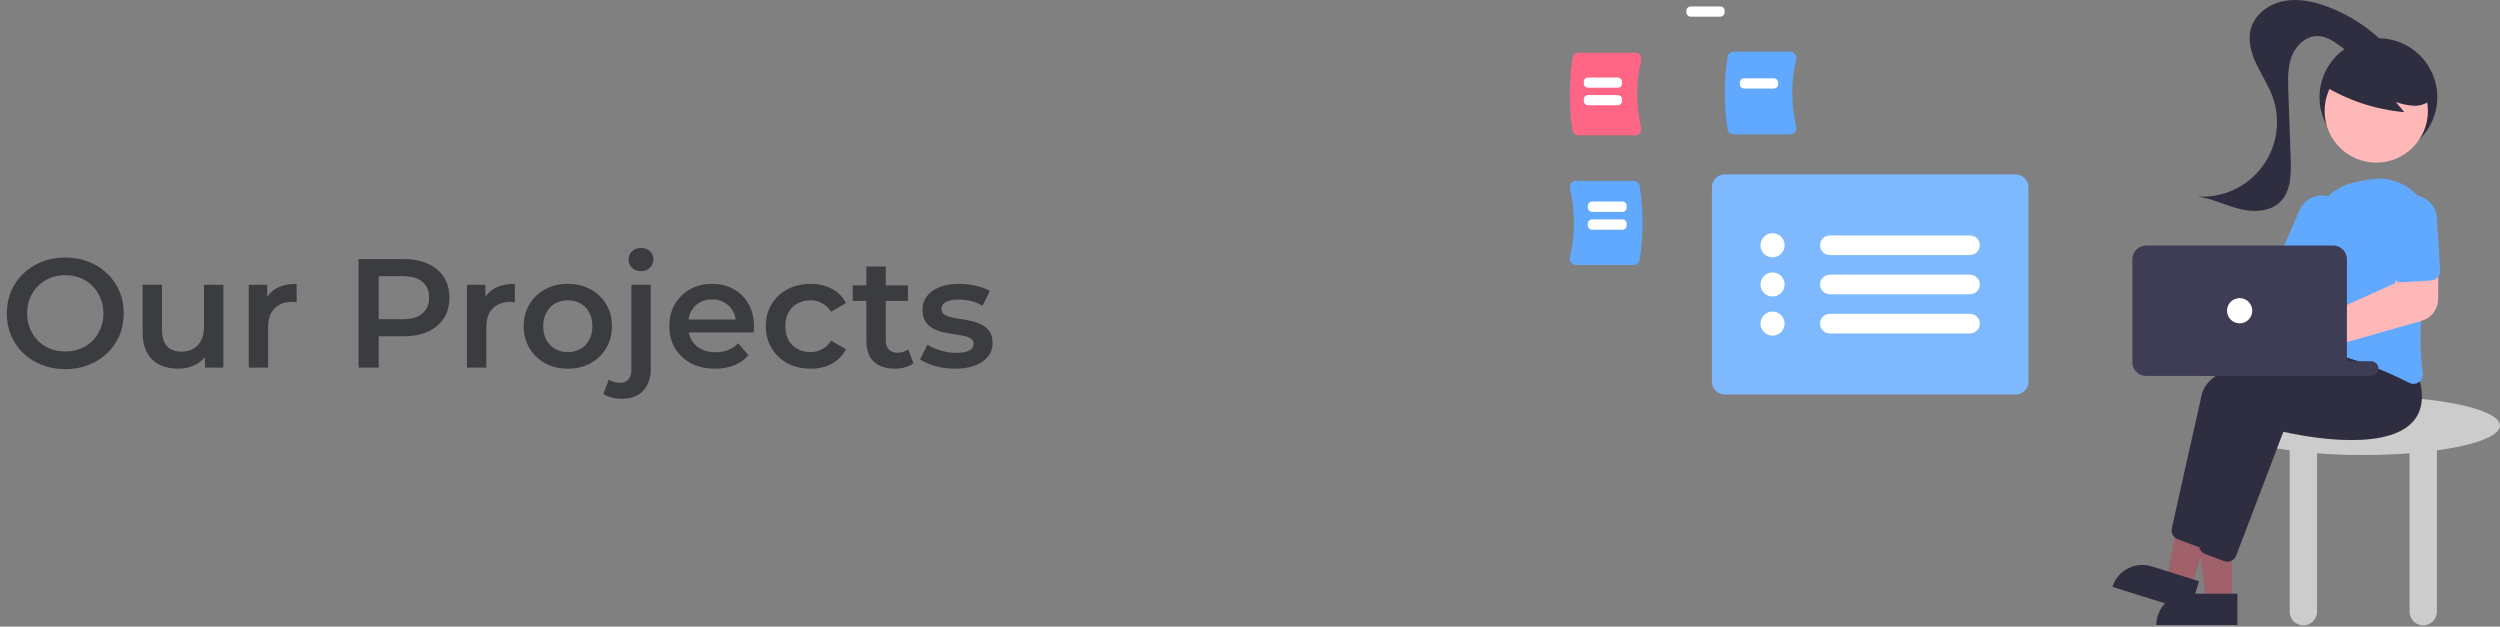<svg width="387" height="97" viewBox="0 0 387 97" fill="none" xmlns="http://www.w3.org/2000/svg">
<rect x="0" y="0" width="387" height="97" fill="#808080" stroke="none"/>
<path d="M10.128 57.144C8.816 57.144 7.608 56.928 6.504 56.496C5.4 56.064 4.44 55.464 3.624 54.696C2.808 53.912 2.176 53 1.728 51.96C1.28 50.904 1.056 49.752 1.056 48.504C1.056 47.256 1.28 46.112 1.728 45.072C2.176 44.016 2.808 43.104 3.624 42.336C4.44 41.552 5.4 40.944 6.504 40.512C7.608 40.08 8.808 39.864 10.104 39.864C11.416 39.864 12.616 40.08 13.704 40.512C14.808 40.944 15.768 41.552 16.584 42.336C17.4 43.104 18.032 44.016 18.48 45.072C18.928 46.112 19.152 47.256 19.152 48.504C19.152 49.752 18.928 50.904 18.48 51.96C18.032 53.016 17.4 53.928 16.584 54.696C15.768 55.464 14.808 56.064 13.704 56.496C12.616 56.928 11.424 57.144 10.128 57.144ZM10.104 54.408C10.952 54.408 11.736 54.264 12.456 53.976C13.176 53.688 13.8 53.28 14.328 52.752C14.856 52.208 15.264 51.584 15.552 50.88C15.856 50.16 16.008 49.368 16.008 48.504C16.008 47.64 15.856 46.856 15.552 46.152C15.264 45.432 14.856 44.808 14.328 44.28C13.8 43.736 13.176 43.32 12.456 43.032C11.736 42.744 10.952 42.6 10.104 42.6C9.256 42.6 8.472 42.744 7.752 43.032C7.048 43.32 6.424 43.736 5.88 44.28C5.352 44.808 4.936 45.432 4.632 46.152C4.344 46.856 4.2 47.64 4.2 48.504C4.2 49.352 4.344 50.136 4.632 50.856C4.936 51.576 5.352 52.208 5.88 52.752C6.408 53.28 7.032 53.688 7.752 53.976C8.472 54.264 9.256 54.408 10.104 54.408ZM27.595 57.072C26.507 57.072 25.547 56.872 24.715 56.472C23.883 56.056 23.235 55.432 22.771 54.6C22.307 53.752 22.075 52.688 22.075 51.408V44.088H25.075V51C25.075 52.152 25.331 53.016 25.843 53.592C26.371 54.152 27.115 54.432 28.075 54.432C28.779 54.432 29.387 54.288 29.899 54C30.427 53.712 30.835 53.28 31.123 52.704C31.427 52.128 31.579 51.416 31.579 50.568V44.088H34.579V56.904H31.723V53.448L32.227 54.504C31.795 55.336 31.163 55.976 30.331 56.424C29.499 56.856 28.587 57.072 27.595 57.072ZM38.507 56.904V44.088H41.363V47.616L41.027 46.584C41.411 45.72 42.011 45.064 42.827 44.616C43.659 44.168 44.691 43.944 45.923 43.944V46.8C45.795 46.768 45.675 46.752 45.563 46.752C45.451 46.736 45.339 46.728 45.227 46.728C44.091 46.728 43.187 47.064 42.515 47.736C41.843 48.392 41.507 49.376 41.507 50.688V56.904H38.507ZM55.506 56.904V40.104H62.418C63.906 40.104 65.178 40.344 66.234 40.824C67.306 41.304 68.13 41.992 68.706 42.888C69.282 43.784 69.57 44.848 69.57 46.08C69.57 47.312 69.282 48.376 68.706 49.272C68.13 50.168 67.306 50.856 66.234 51.336C65.178 51.816 63.906 52.056 62.418 52.056H57.234L58.626 50.592V56.904H55.506ZM58.626 50.928L57.234 49.416H62.274C63.65 49.416 64.682 49.128 65.37 48.552C66.074 47.96 66.426 47.136 66.426 46.08C66.426 45.008 66.074 44.184 65.37 43.608C64.682 43.032 63.65 42.744 62.274 42.744H57.234L58.626 41.208V50.928ZM72.281 56.904V44.088H75.136V47.616L74.8 46.584C75.184 45.72 75.784 45.064 76.6 44.616C77.433 44.168 78.465 43.944 79.697 43.944V46.8C79.569 46.768 79.448 46.752 79.337 46.752C79.225 46.736 79.112 46.728 79.001 46.728C77.865 46.728 76.96 47.064 76.288 47.736C75.617 48.392 75.281 49.376 75.281 50.688V56.904H72.281ZM87.884 57.072C86.572 57.072 85.404 56.792 84.38 56.232C83.356 55.656 82.548 54.872 81.956 53.88C81.364 52.888 81.068 51.76 81.068 50.496C81.068 49.216 81.364 48.088 81.956 47.112C82.548 46.12 83.356 45.344 84.38 44.784C85.404 44.224 86.572 43.944 87.884 43.944C89.212 43.944 90.388 44.224 91.412 44.784C92.452 45.344 93.26 46.112 93.836 47.088C94.428 48.064 94.724 49.2 94.724 50.496C94.724 51.76 94.428 52.888 93.836 53.88C93.26 54.872 92.452 55.656 91.412 56.232C90.388 56.792 89.212 57.072 87.884 57.072ZM87.884 54.504C88.62 54.504 89.276 54.344 89.852 54.024C90.428 53.704 90.876 53.24 91.196 52.632C91.532 52.024 91.7 51.312 91.7 50.496C91.7 49.664 91.532 48.952 91.196 48.36C90.876 47.752 90.428 47.288 89.852 46.968C89.276 46.648 88.628 46.488 87.908 46.488C87.172 46.488 86.516 46.648 85.94 46.968C85.38 47.288 84.932 47.752 84.596 48.36C84.26 48.952 84.092 49.664 84.092 50.496C84.092 51.312 84.26 52.024 84.596 52.632C84.932 53.24 85.38 53.704 85.94 54.024C86.516 54.344 87.164 54.504 87.884 54.504ZM96.273 61.728C95.713 61.728 95.185 61.664 94.689 61.536C94.177 61.424 93.745 61.24 93.393 60.984L94.257 58.752C94.721 59.088 95.305 59.256 96.009 59.256C96.553 59.256 96.977 59.08 97.281 58.728C97.585 58.392 97.737 57.888 97.737 57.216V44.088H100.737V57.144C100.737 58.552 100.345 59.664 99.561 60.48C98.793 61.312 97.697 61.728 96.273 61.728ZM99.225 41.976C98.665 41.976 98.201 41.8 97.833 41.448C97.481 41.096 97.305 40.672 97.305 40.176C97.305 39.664 97.481 39.24 97.833 38.904C98.201 38.552 98.665 38.376 99.225 38.376C99.785 38.376 100.241 38.544 100.593 38.88C100.961 39.2 101.145 39.608 101.145 40.104C101.145 40.632 100.969 41.08 100.617 41.448C100.265 41.8 99.801 41.976 99.225 41.976ZM110.695 57.072C109.271 57.072 108.023 56.792 106.951 56.232C105.895 55.656 105.071 54.872 104.479 53.88C103.903 52.888 103.615 51.76 103.615 50.496C103.615 49.216 103.895 48.088 104.455 47.112C105.031 46.12 105.815 45.344 106.807 44.784C107.815 44.224 108.959 43.944 110.239 43.944C111.487 43.944 112.599 44.216 113.575 44.76C114.551 45.304 115.319 46.072 115.879 47.064C116.439 48.056 116.719 49.224 116.719 50.568C116.719 50.696 116.711 50.84 116.695 51C116.695 51.16 116.687 51.312 116.671 51.456H105.991V49.464H115.087L113.911 50.088C113.927 49.352 113.775 48.704 113.455 48.144C113.135 47.584 112.695 47.144 112.135 46.824C111.591 46.504 110.959 46.344 110.239 46.344C109.503 46.344 108.855 46.504 108.295 46.824C107.751 47.144 107.319 47.592 106.999 48.168C106.695 48.728 106.543 49.392 106.543 50.16V50.64C106.543 51.408 106.719 52.088 107.071 52.68C107.423 53.272 107.919 53.728 108.559 54.048C109.199 54.368 109.935 54.528 110.767 54.528C111.487 54.528 112.135 54.416 112.711 54.192C113.287 53.968 113.799 53.616 114.247 53.136L115.855 54.984C115.279 55.656 114.551 56.176 113.671 56.544C112.807 56.896 111.815 57.072 110.695 57.072ZM125.481 57.072C124.137 57.072 122.937 56.792 121.881 56.232C120.841 55.656 120.025 54.872 119.433 53.88C118.841 52.888 118.545 51.76 118.545 50.496C118.545 49.216 118.841 48.088 119.433 47.112C120.025 46.12 120.841 45.344 121.881 44.784C122.937 44.224 124.137 43.944 125.481 43.944C126.729 43.944 127.825 44.2 128.769 44.712C129.729 45.208 130.457 45.944 130.953 46.92L128.649 48.264C128.265 47.656 127.793 47.208 127.233 46.92C126.689 46.632 126.097 46.488 125.457 46.488C124.721 46.488 124.057 46.648 123.465 46.968C122.873 47.288 122.409 47.752 122.073 48.36C121.737 48.952 121.569 49.664 121.569 50.496C121.569 51.328 121.737 52.048 122.073 52.656C122.409 53.248 122.873 53.704 123.465 54.024C124.057 54.344 124.721 54.504 125.457 54.504C126.097 54.504 126.689 54.36 127.233 54.072C127.793 53.784 128.265 53.336 128.649 52.728L130.953 54.072C130.457 55.032 129.729 55.776 128.769 56.304C127.825 56.816 126.729 57.072 125.481 57.072ZM138.534 57.072C137.126 57.072 136.038 56.712 135.27 55.992C134.502 55.256 134.118 54.176 134.118 52.752V41.256H137.118V52.68C137.118 53.288 137.27 53.76 137.574 54.096C137.894 54.432 138.334 54.6 138.894 54.6C139.566 54.6 140.126 54.424 140.574 54.072L141.414 56.208C141.062 56.496 140.63 56.712 140.118 56.856C139.606 57 139.078 57.072 138.534 57.072ZM132.006 46.584V44.184H140.55V46.584H132.006ZM147.842 57.072C146.77 57.072 145.738 56.936 144.746 56.664C143.77 56.376 142.994 56.032 142.418 55.632L143.57 53.352C144.146 53.72 144.834 54.024 145.634 54.264C146.434 54.504 147.234 54.624 148.034 54.624C148.978 54.624 149.658 54.496 150.074 54.24C150.506 53.984 150.722 53.64 150.722 53.208C150.722 52.856 150.578 52.592 150.29 52.416C150.002 52.224 149.626 52.08 149.162 51.984C148.698 51.888 148.178 51.8 147.602 51.72C147.042 51.64 146.474 51.536 145.898 51.408C145.338 51.264 144.826 51.064 144.362 50.808C143.898 50.536 143.522 50.176 143.234 49.728C142.946 49.28 142.802 48.688 142.802 47.952C142.802 47.136 143.034 46.432 143.498 45.84C143.962 45.232 144.61 44.768 145.442 44.448C146.29 44.112 147.29 43.944 148.442 43.944C149.306 43.944 150.178 44.04 151.058 44.232C151.938 44.424 152.666 44.696 153.242 45.048L152.09 47.328C151.482 46.96 150.866 46.712 150.242 46.584C149.634 46.44 149.026 46.368 148.418 46.368C147.506 46.368 146.826 46.504 146.378 46.776C145.946 47.048 145.73 47.392 145.73 47.808C145.73 48.192 145.874 48.48 146.162 48.672C146.45 48.864 146.826 49.016 147.29 49.128C147.754 49.24 148.266 49.336 148.826 49.416C149.402 49.48 149.97 49.584 150.53 49.728C151.09 49.872 151.602 50.072 152.066 50.328C152.546 50.568 152.93 50.912 153.218 51.36C153.506 51.808 153.65 52.392 153.65 53.112C153.65 53.912 153.41 54.608 152.93 55.2C152.466 55.792 151.802 56.256 150.938 56.592C150.074 56.912 149.042 57.072 147.842 57.072Z" fill="#3A3C40"/>
<path d="M387 65.879C387 63.362 377.526 61.321 365.838 61.321C354.151 61.321 344.677 63.362 344.677 65.879C344.677 67.492 348.572 68.909 354.444 69.719V94.691C354.444 95.253 354.667 95.791 355.063 96.188C355.46 96.585 355.999 96.808 356.56 96.808C357.121 96.808 357.659 96.585 358.056 96.188C358.453 95.791 358.676 95.253 358.676 94.691V70.169C360.913 70.342 363.324 70.437 365.838 70.437C368.353 70.437 370.763 70.342 373.001 70.169V94.691C373.001 95.253 373.224 95.791 373.621 96.188C374.017 96.585 374.556 96.808 375.117 96.808C375.678 96.808 376.216 96.585 376.613 96.188C377.01 95.791 377.233 95.253 377.233 94.691V69.719C383.105 68.909 387 67.492 387 65.879Z" fill="#CCCCCC"/>
<path d="M368.178 24.16C373.213 24.16 377.294 20.079 377.294 15.044C377.294 10.01 373.213 5.929 368.178 5.929C363.144 5.929 359.062 10.01 359.062 15.044C359.062 20.079 363.144 24.16 368.178 24.16Z" fill="#2F2E41"/>
<path d="M345.493 93.039H341.501L339.603 77.644H345.494L345.493 93.039Z" fill="#A0616A"/>
<path d="M338.651 91.898H346.348V96.745H333.804C333.804 96.108 333.929 95.478 334.173 94.89C334.416 94.302 334.773 93.767 335.224 93.317C335.674 92.867 336.208 92.51 336.796 92.267C337.384 92.023 338.014 91.898 338.651 91.898Z" fill="#2F2E41"/>
<path d="M339.262 90.811L335.454 89.616L338.251 74.359L343.872 76.122L339.262 90.811Z" fill="#A0616A"/>
<path d="M333.075 87.674L340.42 89.979L338.969 94.603L327 90.847C327.191 90.24 327.499 89.676 327.907 89.188C328.316 88.7 328.816 88.297 329.381 88.003C329.945 87.708 330.561 87.527 331.195 87.471C331.829 87.415 332.468 87.484 333.075 87.674Z" fill="#2F2E41"/>
<path d="M340.561 84.668C340.386 84.668 340.213 84.637 340.049 84.575L337.113 83.474C336.783 83.35 336.509 83.111 336.341 82.801C336.173 82.491 336.122 82.131 336.196 81.787C336.936 78.463 339.455 67.146 340.835 61.076C342.471 53.876 366.34 52.538 367.356 52.485L367.439 52.48L370.124 55.854C371.094 58.973 370.787 61.406 369.21 63.085C364.609 67.983 350.872 64.944 349.234 64.559L341.932 83.725C341.826 84.003 341.638 84.241 341.393 84.41C341.148 84.578 340.858 84.668 340.561 84.668Z" fill="#2F2E41"/>
<path d="M344.793 86.948C344.618 86.948 344.445 86.916 344.281 86.854L341.345 85.753C341.015 85.629 340.742 85.389 340.573 85.08C340.405 84.77 340.354 84.41 340.429 84.066C341.168 80.742 343.688 69.425 345.067 63.355C346.704 56.155 370.573 54.817 371.588 54.764L371.672 54.759L374.357 58.133C375.327 61.252 375.019 63.685 373.443 65.364C368.842 70.262 355.105 67.223 353.466 66.838L346.165 86.004C346.058 86.282 345.87 86.52 345.626 86.689C345.381 86.857 345.09 86.947 344.793 86.948Z" fill="#2F2E41"/>
<path d="M336.298 40.06C336.405 40.204 336.502 40.357 336.586 40.516L352.643 42.208L354.954 39.039L360.192 41.902L355.653 49.592L335.96 44.571C335.463 45.056 334.831 45.377 334.147 45.493C333.463 45.61 332.759 45.515 332.131 45.221C331.502 44.928 330.977 44.45 330.626 43.852C330.276 43.253 330.115 42.562 330.167 41.87C330.219 41.178 330.48 40.518 330.916 39.978C331.352 39.438 331.942 39.044 332.607 38.847C333.273 38.651 333.982 38.662 334.641 38.878C335.301 39.095 335.878 39.507 336.298 40.06L336.298 40.06Z" fill="#A0616A"/>
<path d="M373.612 59.425C373.379 59.424 373.151 59.368 372.944 59.262C369.734 57.629 363.481 54.802 357.684 54.21C357.485 54.191 357.293 54.13 357.12 54.032C356.946 53.934 356.795 53.8 356.676 53.641C356.555 53.479 356.468 53.294 356.421 53.097C356.374 52.901 356.369 52.696 356.404 52.498C356.928 49.601 358.128 42.227 357.973 36.317C357.928 34.499 358.502 32.721 359.601 31.273C360.701 29.825 362.26 28.795 364.023 28.351C365.084 28.071 366.162 27.858 367.25 27.715C368.501 27.556 369.771 27.693 370.959 28.114C372.148 28.535 373.221 29.228 374.093 30.138C374.965 31.048 375.612 32.15 375.982 33.355C376.352 34.561 376.434 35.836 376.222 37.078C375.188 43.203 374.146 51.758 375.052 57.73C375.094 57.997 375.06 58.271 374.956 58.521C374.851 58.771 374.68 58.987 374.46 59.145C374.214 59.326 373.917 59.424 373.612 59.425Z" fill="#61A9FF"/>
<path d="M358.27 43.846C358.07 43.846 357.872 43.804 357.689 43.724L353.506 41.914C353.149 41.759 352.869 41.469 352.726 41.108C352.583 40.747 352.589 40.344 352.743 39.987L355.977 32.518C356.172 32.067 356.454 31.658 356.807 31.316C357.16 30.973 357.577 30.704 358.034 30.523C358.492 30.342 358.98 30.252 359.472 30.26C359.964 30.268 360.449 30.372 360.9 30.567C361.352 30.763 361.76 31.045 362.103 31.399C362.445 31.752 362.714 32.169 362.895 32.627C363.076 33.084 363.165 33.572 363.157 34.064C363.149 34.556 363.044 35.041 362.848 35.493L359.615 42.962C359.501 43.224 359.313 43.447 359.075 43.605C358.836 43.762 358.556 43.846 358.27 43.846V43.846Z" fill="#61A9FF"/>
<path d="M367.845 25.174C372.261 25.174 375.841 21.594 375.841 17.178C375.841 12.761 372.261 9.181 367.845 9.181C363.429 9.181 359.849 12.761 359.849 17.178C359.849 21.594 363.429 25.174 367.845 25.174Z" fill="#FFB8B8"/>
<path d="M359.705 13.249C363.492 15.561 367.762 16.968 372.182 17.36L370.867 15.784C371.825 16.138 372.833 16.338 373.853 16.377C374.872 16.361 375.94 15.969 376.518 15.13C376.776 14.713 376.929 14.239 376.965 13.75C377 13.261 376.917 12.77 376.722 12.32C376.321 11.423 375.697 10.643 374.909 10.054C373.514 8.95 371.866 8.208 370.114 7.895C368.362 7.582 366.56 7.707 364.868 8.26C363.707 8.606 362.668 9.273 361.868 10.183C361.11 11.119 359.651 11.952 360.039 13.091L359.705 13.249Z" fill="#2F2E41"/>
<path d="M369.19 6.796C366.668 4.238 363.616 2.265 360.249 1.014C358.087 0.213 355.735 -0.281 353.475 0.173C351.216 0.628 349.079 2.191 348.448 4.408C347.933 6.221 348.465 8.173 349.265 9.88C350.065 11.586 351.133 13.169 351.78 14.939C352.44 16.745 352.639 18.688 352.357 20.59C352.076 22.492 351.325 24.294 350.17 25.833C349.016 27.371 347.496 28.596 345.748 29.398C344 30.2 342.08 30.552 340.161 30.423C342.381 30.721 344.427 31.764 346.598 32.32C348.768 32.875 351.329 32.837 352.942 31.283C354.648 29.638 354.682 26.963 354.599 24.595C354.477 21.074 354.354 17.553 354.232 14.032C354.169 12.236 354.116 10.383 354.763 8.707C355.411 7.031 356.95 5.564 358.746 5.579C360.108 5.59 361.313 6.415 362.405 7.229C363.497 8.042 364.653 8.91 366.009 9.031C367.366 9.152 368.914 8.149 368.813 6.791" fill="#2F2E41"/>
<path d="M354.401 57.051C353.872 57.05 353.348 56.932 352.87 56.705C352.391 56.478 351.969 56.147 351.633 55.737C351.297 55.327 351.057 54.848 350.929 54.334C350.801 53.819 350.788 53.283 350.893 52.764C350.997 52.244 351.215 51.754 351.531 51.329C351.847 50.904 352.254 50.555 352.722 50.306C353.189 50.057 353.706 49.914 354.236 49.889C354.765 49.864 355.293 49.957 355.782 50.16H355.782C355.93 50.223 356.072 50.295 356.209 50.377L370.775 43.837L371.185 39.887L377.463 39.719L377.422 46.296C377.414 47.057 377.161 47.797 376.7 48.403C376.239 49.01 375.594 49.452 374.863 49.663L357.828 54.511C357.795 54.624 357.756 54.735 357.711 54.843C357.438 55.496 356.978 56.054 356.389 56.446C355.801 56.839 355.109 57.049 354.401 57.05V57.051Z" fill="#FFB8B8"/>
<path d="M376.932 43.263C376.753 43.353 376.558 43.406 376.358 43.418L371.809 43.698C371.421 43.721 371.04 43.59 370.749 43.333C370.458 43.075 370.281 42.713 370.257 42.325L369.757 34.202C369.726 33.711 369.793 33.218 369.952 32.752C370.111 32.287 370.361 31.857 370.687 31.488C371.013 31.119 371.408 30.818 371.85 30.602C372.292 30.386 372.773 30.259 373.264 30.229C373.755 30.198 374.248 30.265 374.713 30.426C375.178 30.586 375.608 30.837 375.976 31.163C376.344 31.489 376.645 31.885 376.86 32.327C377.076 32.77 377.202 33.251 377.231 33.742L377.731 41.866C377.748 42.151 377.682 42.435 377.54 42.684C377.398 42.932 377.187 43.133 376.932 43.263L376.932 43.263Z" fill="#61A9FF"/>
<path d="M367.044 58.192H341.325C341.023 58.192 340.733 58.072 340.519 57.859C340.305 57.645 340.185 57.355 340.185 57.053C340.185 56.751 340.305 56.461 340.519 56.247C340.733 56.033 341.023 55.913 341.325 55.913H367.044C367.347 55.913 367.636 56.033 367.85 56.247C368.064 56.461 368.184 56.751 368.184 57.053C368.184 57.355 368.064 57.645 367.85 57.859C367.636 58.072 367.347 58.192 367.044 58.192Z" fill="#3F3D56"/>
<path d="M330.093 56.076V40.123C330.094 39.562 330.317 39.025 330.714 38.628C331.11 38.231 331.648 38.008 332.209 38.007H361.184C361.745 38.008 362.283 38.231 362.68 38.628C363.077 39.025 363.3 39.562 363.301 40.123V56.076C363.3 56.637 363.077 57.175 362.68 57.572C362.283 57.968 361.745 58.192 361.184 58.192H332.209C331.648 58.192 331.11 57.968 330.714 57.572C330.317 57.175 330.094 56.637 330.093 56.076Z" fill="#3F3D56"/>
<path d="M346.697 50.053C347.776 50.053 348.65 49.179 348.65 48.1C348.65 47.021 347.776 46.147 346.697 46.147C345.618 46.147 344.743 47.021 344.743 48.1C344.743 49.179 345.618 50.053 346.697 50.053Z" fill="white"/>
<path d="M312.017 61.067H266.983C266.458 61.066 265.953 60.857 265.582 60.485C265.21 60.113 265.001 59.609 265 59.083V28.983C265.001 28.457 265.21 27.953 265.582 27.582C265.953 27.21 266.458 27.001 266.983 27H312.017C312.542 27.001 313.047 27.21 313.418 27.582C313.79 27.953 313.999 28.457 314 28.983V59.083C313.999 59.609 313.79 60.113 313.418 60.485C313.047 60.857 312.542 61.066 312.017 61.067Z" fill="#7EB9FF"/>
<path d="M274.392 39.833C274.022 39.833 273.661 39.724 273.355 39.519C273.048 39.314 272.808 39.022 272.667 38.681C272.526 38.34 272.489 37.965 272.561 37.603C272.633 37.24 272.811 36.908 273.072 36.647C273.333 36.386 273.665 36.208 274.027 36.136C274.389 36.064 274.765 36.101 275.106 36.242C275.447 36.383 275.739 36.623 275.944 36.93C276.149 37.237 276.258 37.598 276.258 37.967C276.258 38.462 276.061 38.936 275.711 39.286C275.361 39.636 274.886 39.833 274.392 39.833Z" fill="white"/>
<path d="M274.392 45.9C274.022 45.9 273.661 45.791 273.355 45.586C273.048 45.38 272.808 45.089 272.667 44.748C272.526 44.407 272.489 44.031 272.561 43.669C272.633 43.307 272.811 42.974 273.072 42.714C273.333 42.452 273.665 42.275 274.027 42.203C274.389 42.131 274.765 42.167 275.106 42.309C275.447 42.45 275.739 42.689 275.944 42.996C276.149 43.303 276.258 43.664 276.258 44.033C276.258 44.528 276.061 45.003 275.711 45.353C275.361 45.703 274.886 45.9 274.392 45.9Z" fill="white"/>
<path d="M274.392 51.967C274.022 51.967 273.661 51.858 273.355 51.652C273.048 51.447 272.808 51.156 272.667 50.815C272.526 50.474 272.489 50.098 272.561 49.736C272.633 49.374 272.811 49.041 273.072 48.78C273.333 48.519 273.665 48.342 274.027 48.27C274.389 48.197 274.765 48.234 275.106 48.376C275.447 48.517 275.739 48.756 275.944 49.063C276.149 49.37 276.258 49.731 276.258 50.1C276.258 50.595 276.061 51.07 275.711 51.42C275.361 51.77 274.886 51.966 274.392 51.967Z" fill="white"/>
<path d="M283.258 36.45C282.856 36.45 282.47 36.61 282.186 36.894C281.901 37.179 281.742 37.564 281.742 37.967C281.742 38.369 281.901 38.755 282.186 39.039C282.47 39.324 282.856 39.483 283.258 39.483H304.958C305.361 39.483 305.746 39.324 306.031 39.039C306.315 38.755 306.475 38.369 306.475 37.967C306.475 37.564 306.315 37.179 306.031 36.894C305.746 36.61 305.361 36.45 304.958 36.45H283.258Z" fill="white"/>
<path d="M283.258 42.516C282.856 42.516 282.47 42.676 282.186 42.961C281.901 43.245 281.742 43.631 281.742 44.033C281.742 44.435 281.901 44.821 282.186 45.105C282.47 45.39 282.856 45.55 283.258 45.55H304.958C305.361 45.55 305.746 45.39 306.031 45.105C306.315 44.821 306.475 44.435 306.475 44.033C306.475 43.631 306.315 43.245 306.031 42.961C305.746 42.676 305.361 42.516 304.958 42.516H283.258Z" fill="white"/>
<path d="M283.258 48.583C282.856 48.583 282.47 48.743 282.186 49.028C281.901 49.312 281.742 49.698 281.742 50.1C281.742 50.502 281.901 50.888 282.186 51.172C282.47 51.457 282.856 51.617 283.258 51.617H304.958C305.361 51.617 305.746 51.457 306.031 51.172C306.315 50.888 306.475 50.502 306.475 50.1C306.475 49.698 306.315 49.312 306.031 49.028C305.746 48.743 305.361 48.583 304.958 48.583H283.258Z" fill="white"/>
<path d="M267.429 20.007C266.857 16.291 266.857 12.509 267.429 8.793C267.465 8.572 267.579 8.371 267.75 8.226C267.92 8.08 268.137 8 268.361 8H277.132C277.274 8 277.415 8.032 277.543 8.094C277.671 8.156 277.783 8.246 277.87 8.358C277.96 8.471 278.023 8.603 278.053 8.745C278.084 8.886 278.082 9.032 278.048 9.173C277.228 12.609 277.227 16.191 278.048 19.627C278.082 19.768 278.084 19.914 278.053 20.055C278.023 20.197 277.96 20.329 277.87 20.442C277.783 20.554 277.671 20.644 277.543 20.706C277.415 20.768 277.274 20.8 277.132 20.8H268.361C268.137 20.799 267.92 20.72 267.75 20.574C267.579 20.429 267.465 20.228 267.429 20.007Z" fill="#61A9FF"/>
<path d="M243.429 20.159C242.857 16.443 242.857 12.662 243.429 8.946C243.465 8.725 243.579 8.524 243.75 8.378C243.92 8.233 244.137 8.153 244.361 8.153H253.132C253.274 8.152 253.415 8.184 253.543 8.246C253.671 8.308 253.783 8.398 253.87 8.51C253.96 8.624 254.023 8.756 254.053 8.897C254.084 9.038 254.082 9.185 254.048 9.325C253.228 12.762 253.228 16.343 254.048 19.78C254.082 19.92 254.084 20.067 254.053 20.208C254.023 20.349 253.96 20.481 253.87 20.595C253.783 20.707 253.671 20.797 253.543 20.859C253.415 20.921 253.274 20.953 253.132 20.953H244.361C244.137 20.952 243.92 20.872 243.75 20.727C243.579 20.582 243.465 20.381 243.429 20.159Z" fill="#FF6584"/>
<path d="M243.208 40.647C243.117 40.532 243.053 40.397 243.022 40.253C242.991 40.11 242.993 39.961 243.028 39.818C243.862 36.325 243.862 32.685 243.028 29.192C242.993 29.049 242.991 28.9 243.022 28.757C243.053 28.613 243.117 28.479 243.208 28.363C243.297 28.25 243.411 28.158 243.541 28.095C243.671 28.032 243.814 28 243.958 28H252.874C253.101 28 253.322 28.082 253.495 28.229C253.669 28.377 253.784 28.581 253.821 28.806C254.403 32.583 254.403 36.427 253.821 40.204C253.784 40.429 253.669 40.633 253.495 40.781C253.322 40.928 253.101 41.01 252.874 41.01H243.958C243.814 41.011 243.671 40.978 243.541 40.915C243.411 40.852 243.297 40.76 243.208 40.647Z" fill="#61A9FF"/>
<path d="M251.153 32.8H246.457C246.282 32.8 246.114 32.73 245.99 32.607C245.867 32.483 245.797 32.315 245.797 32.14V31.86C245.797 31.685 245.867 31.517 245.99 31.394C246.114 31.27 246.282 31.2 246.457 31.2H251.153C251.328 31.2 251.496 31.27 251.62 31.394C251.743 31.517 251.813 31.685 251.813 31.86V32.14C251.813 32.315 251.743 32.483 251.62 32.607C251.496 32.73 251.328 32.8 251.153 32.8Z" fill="white"/>
<path d="M251.153 35.56H246.457C246.282 35.56 246.114 35.49 245.99 35.367C245.867 35.243 245.797 35.075 245.797 34.9V34.62C245.797 34.445 245.867 34.277 245.99 34.154C246.114 34.03 246.282 33.96 246.457 33.96H251.153C251.328 33.96 251.496 34.03 251.62 34.154C251.743 34.277 251.813 34.445 251.813 34.62V34.9C251.813 35.075 251.743 35.243 251.62 35.367C251.496 35.49 251.328 35.56 251.153 35.56Z" fill="white"/>
<path d="M250.433 13.581H245.83C245.655 13.581 245.488 13.511 245.364 13.388C245.24 13.264 245.171 13.096 245.17 12.921V12.663C245.171 12.488 245.24 12.321 245.364 12.197C245.488 12.073 245.655 12.004 245.83 12.003H250.433C250.608 12.004 250.776 12.073 250.9 12.197C251.023 12.321 251.093 12.488 251.093 12.663V12.921C251.093 13.096 251.023 13.264 250.9 13.388C250.776 13.511 250.608 13.581 250.433 13.581Z" fill="white"/>
<path d="M250.433 16.297H245.83C245.655 16.297 245.488 16.227 245.364 16.103C245.24 15.979 245.171 15.812 245.17 15.637V15.379C245.171 15.204 245.24 15.036 245.364 14.912C245.488 14.789 245.655 14.719 245.83 14.719H250.433C250.608 14.719 250.776 14.789 250.9 14.912C251.023 15.036 251.093 15.204 251.093 15.379V15.637C251.093 15.812 251.023 15.979 250.9 16.103C250.776 16.227 250.608 16.297 250.433 16.297Z" fill="white"/>
<path d="M266.311 2.578H261.708C261.533 2.578 261.365 2.508 261.242 2.384C261.118 2.261 261.048 2.093 261.048 1.918V1.66C261.048 1.485 261.118 1.317 261.242 1.194C261.365 1.07 261.533 1 261.708 1H266.311C266.486 1 266.653 1.07 266.777 1.194C266.901 1.317 266.971 1.485 266.971 1.66V1.918C266.971 2.093 266.901 2.261 266.777 2.384C266.653 2.508 266.486 2.578 266.311 2.578Z" fill="white"/>
<path d="M274.593 13.7H269.991C269.816 13.7 269.648 13.63 269.524 13.506C269.4 13.383 269.331 13.215 269.331 13.04V12.782C269.331 12.607 269.4 12.439 269.524 12.316C269.648 12.192 269.816 12.122 269.991 12.122H274.593C274.768 12.122 274.936 12.192 275.06 12.316C275.183 12.439 275.253 12.607 275.253 12.782V13.04C275.253 13.215 275.183 13.383 275.06 13.506C274.936 13.63 274.768 13.7 274.593 13.7Z" fill="white"/>
</svg>
